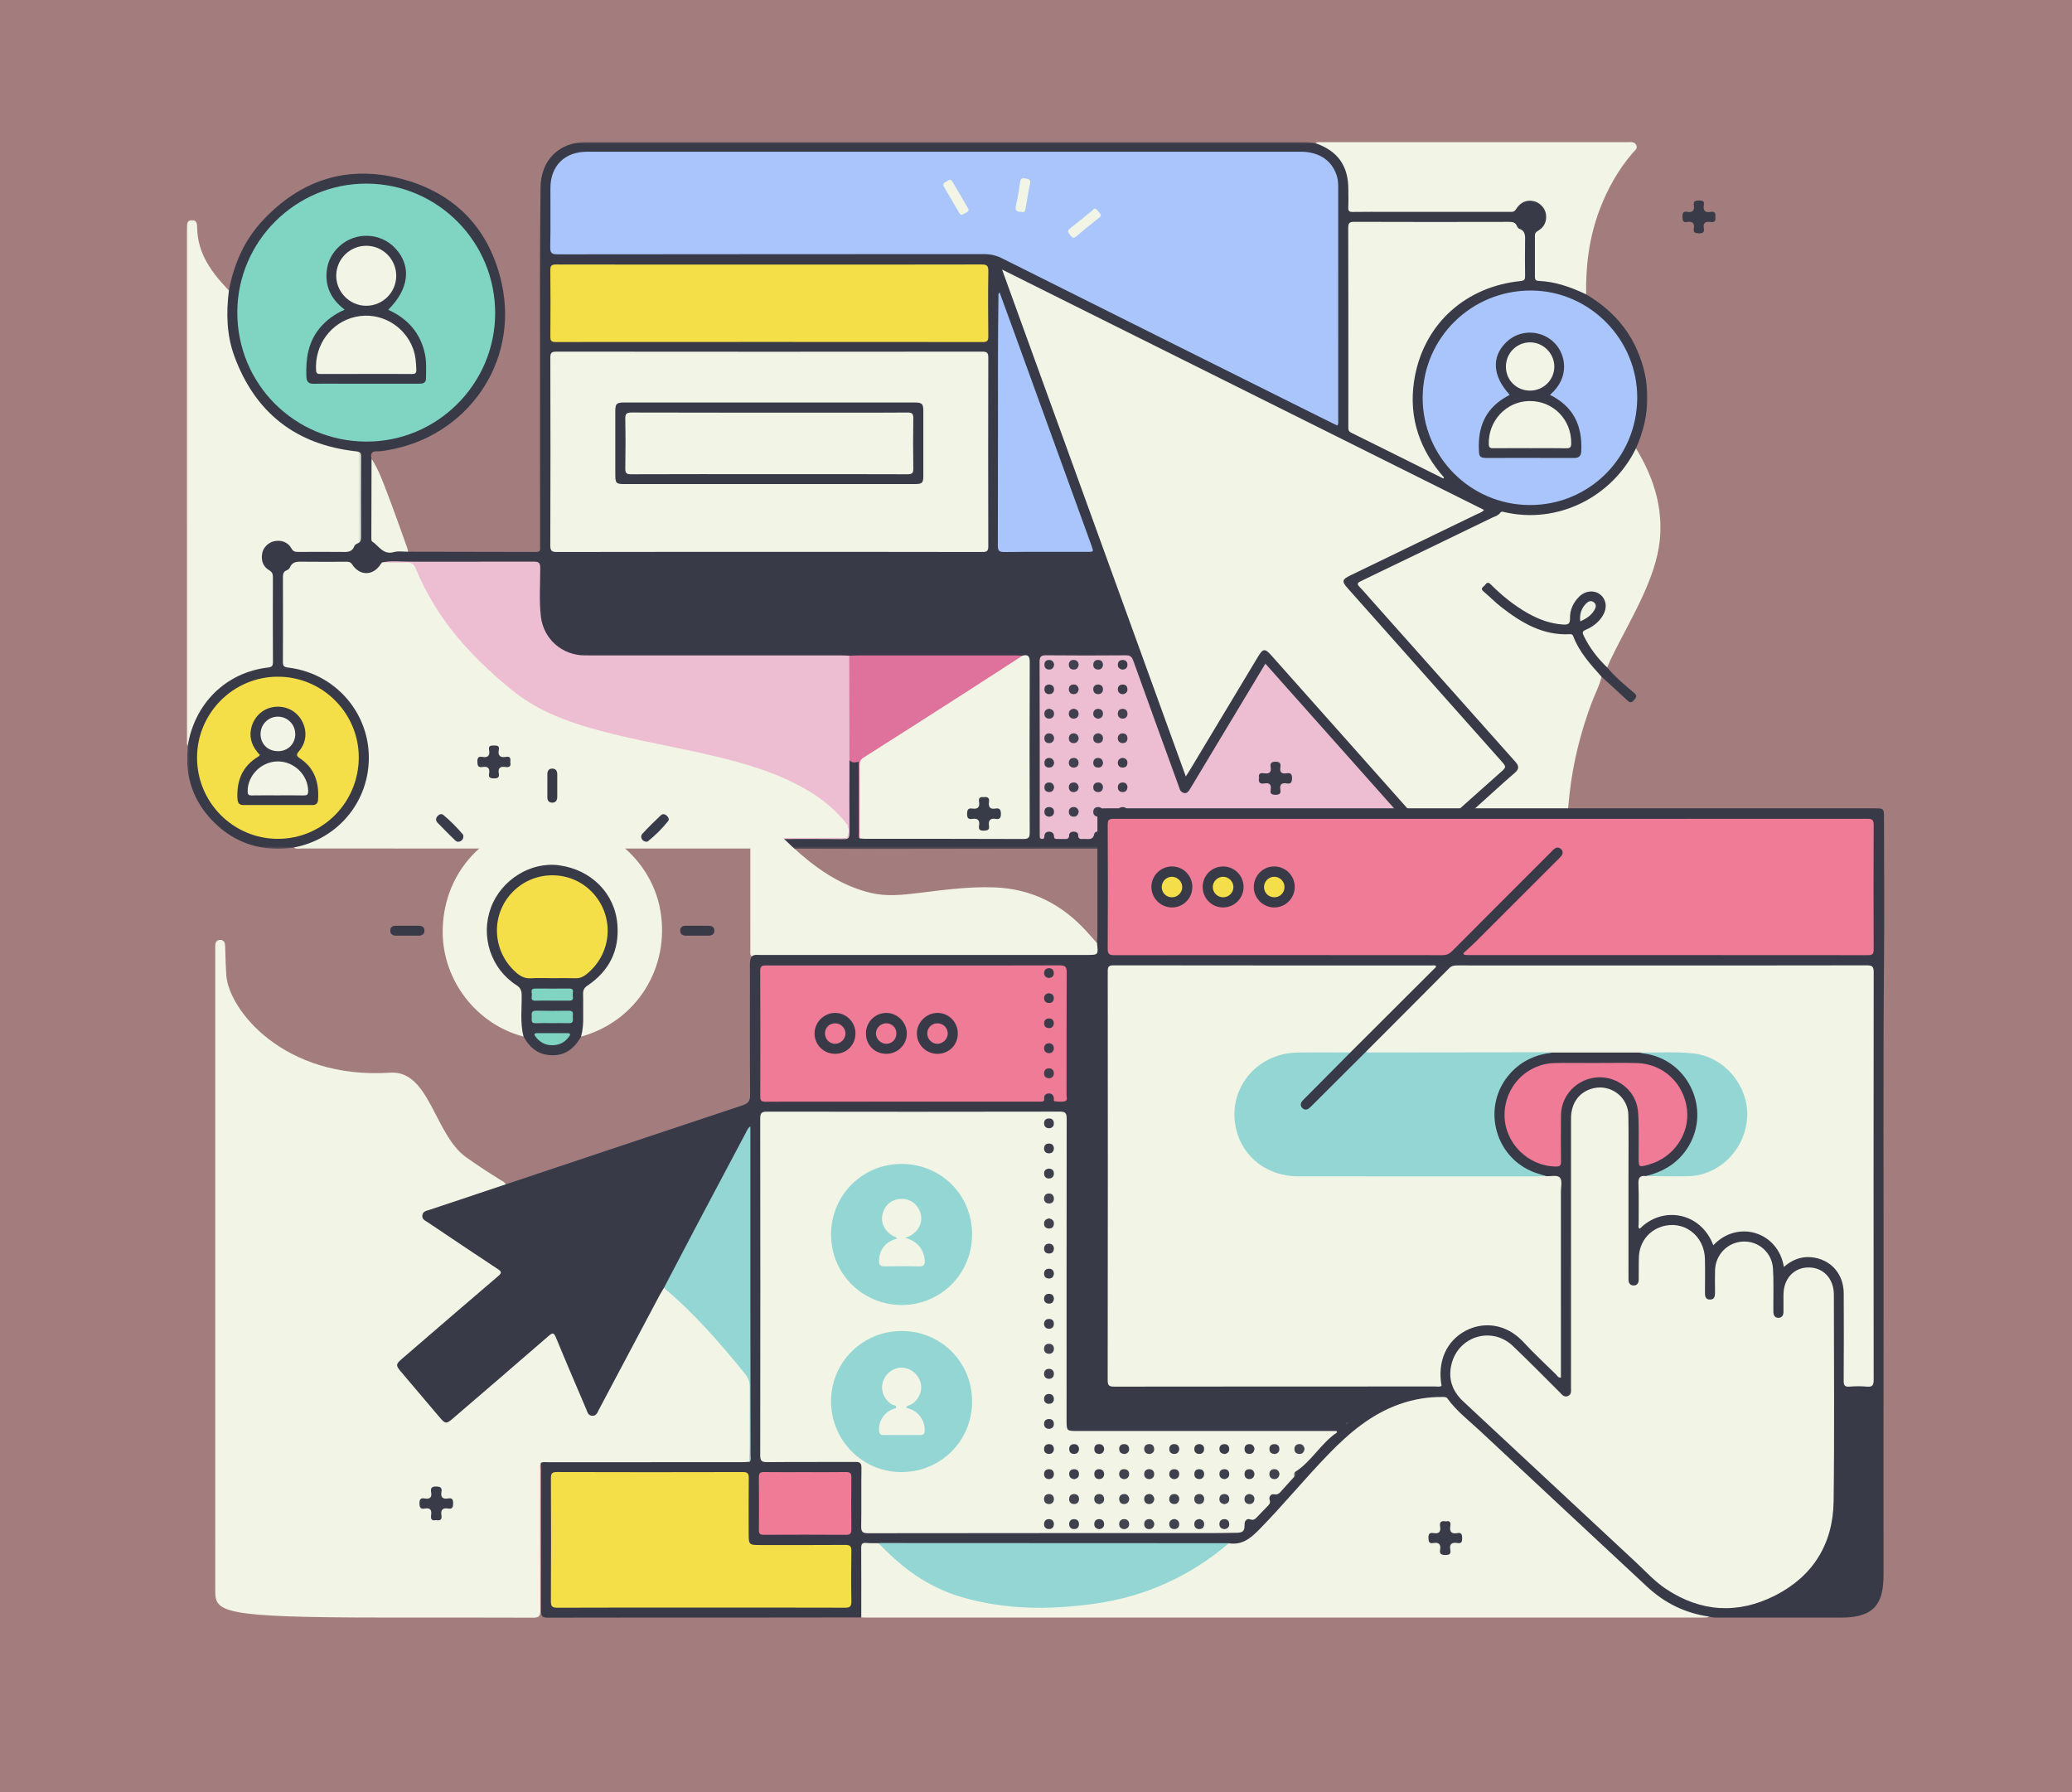 <svg xmlns="http://www.w3.org/2000/svg" xmlns:xlink="http://www.w3.org/1999/xlink" width="888" height="768" viewBox="0 0 888 768">
    <rect x="0" y="0" width="888" height="768" fill="#808080" stroke="none"/>
    <defs>
        <path id="prefix__a" d="M0.207 0.773L626.023 0.773 626.023 303.73 0.207 303.73z"/>
        <path id="prefix__c" d="M0 0.036L74.839 0.036 74.839 225.467 0 225.467z"/>
    </defs>
    <g fill="none" fill-rule="evenodd">
        <path fill="#F57676" d="M0 0H888V768H0z" opacity=".304"/>
        <g>
            <g transform="translate(80 60) translate(0 .081)">
                <mask id="prefix__b" fill="#fff">
                    <use xlink:href="#prefix__a"/>
                </mask>
                <path fill="#383A48" d="M45.912 303.109c-13.186 1.872-24.813-1.418-34.296-10.913-8.592-8.606-12.354-19.118-11.208-31.3.04-.413.016-.833.02-1.25-.294-4.746.935-9.16 3.178-13.267 6.306-11.546 15.903-18.649 28.891-21.05 3.239-.6 3.335-.657 3.338-3.82.012-10.842-.02-21.684.029-32.525.01-1.89-.507-3.29-1.923-4.647-3.517-3.37-3.413-8.427.018-11.616 3.07-2.855 8.128-2.477 11.219 1.014 1.132 1.279 2.345 1.692 3.956 1.681 5.799-.04 11.598-.004 17.397-.02 3.88-.01 7.12-3.19 7.13-7.04.03-10.168.019-20.337.006-30.507-.003-3.12-.245-3.455-3.364-3.762-3.782-.37-7.512-1.004-11.09-2.248-24.34-8.457-38.504-25.46-42.333-50.928-.66-4.391-.286-8.895-.082-13.345.053-1.163.244-2.363 1.308-3.152 2.103-11.213 6.506-21.393 14.3-29.805 16.164-17.447 36.133-24.065 59.16-18.177 23.424 5.99 38.357 21.554 43.502 45.18 7.355 33.78-14.892 65.522-49.103 71.25-1.407.235-2.847.53-4.252.451-2.57-.145-2.95 1.149-2.482 3.218.755 2.16 1.05 4.373 1.038 6.668-.042 8.231-.036 16.463-.008 24.695.015 4.298 3.235 7.358 7.548 7.512 2.365.085 4.902-.785 7.061.94 18.324.024 36.648.037 54.972.102 1.404.005 1.748-.564 1.64-1.79-.06-.667-.01-1.344-.01-2.016-.018-38.418-.057-76.834-.045-115.25.004-12.354.115-24.706.233-37.058.112-11.795 7.917-19.558 19.689-19.561C273.57.769 375.79.778 478.013.776c1.935 0 3.854.105 5.752.505 4.28-.259 7.35 2.064 9.94 5.003 3.445 3.912 5.203 8.575 5.217 13.839.006 2.184-.023 4.368.014 6.551.045 2.644.272 2.896 2.898 2.912 5.88.038 11.759.012 17.638.013 15.034 0 30.07-.023 45.105.027 2.116.007 3.79-.414 5.404-1.989 3.533-3.449 8.371-3.359 11.445-.086 3.176 3.383 2.819 8.178-.974 11.58-1.137 1.02-1.846 2.052-1.833 3.641.038 4.62.05 9.24-.004 13.859-.022 1.892.698 2.65 2.639 2.789 5.327.38 10.357 2.019 15.275 4.022 1.35.55 2.555 1.28 3.243 2.642 9.546 5.644 17.08 13.192 21.644 23.397 6.35 14.201 6.024 28.419-.289 42.564.14 1.698-.653 3.093-1.482 4.461-6.92 11.429-16.832 19.04-29.582 22.898-7.417 2.245-15 2.853-22.658 1.375-2.165-.418-3.996-.072-6.004.929-13.68 6.818-27.465 13.43-41.27 19.993-5.236 2.488-10.31 5.307-15.622 7.633-1.569.686-1.238 1.416-.33 2.422 5.52 6.103 10.952 12.286 16.422 18.434 7.534 8.47 15.038 16.967 22.598 25.414 8.737 9.76 17.437 19.553 26.122 29.36 2.753 3.108 2.71 4.575-.34 7.39-8.64 7.973-17.551 15.644-26.245 23.555-1.365 1.242-2.81 2.399-4.566 3.079.504 1.086 1.459.455 2.147.457 16.39.047 32.78.09 49.169-.025 2.351-.017 2.593.924 2.46 2.792-.078 1.113-.505 1.479-1.543 1.416-.752-.046-1.511-.006-2.268-.006-73.04 0-146.079-.01-219.118.005-25.634.006-51.267.091-76.901.103-11.934.005-23.867-.086-35.8-.124-4.115-.014-4.115-.002-4.089-4.07l.31-.371c1-.61 2.117-.417 3.192-.42 7.543-.02 15.085-.004 22.628-.012 4.23-.004 5.146-.84 4.877-5.008-.522-8.123-.125-16.25-.246-24.373-.018-1.244-.138-2.54.779-3.595 3.853-.938 5.028-.108 5.037 3.625.018 8.207.008 16.415.002 24.622 0 1.439-.002 2.864 1.108 3.983 1.011.593 2.128.445 3.208.446 21.01.01 42.02.012 63.031.002 3.865 0 3.993-.128 3.995-3.947.007-22.944.01-45.887-.005-68.83-.001-1.645.335-3.531-2.127-3.836-1.673-.598-3.337.047-5.004.044-22.02-.026-44.04-.016-66.06-.018-.926 0-1.849-.03-2.767-.147-1.004.045-2.007.144-3.017.144-36.792-.01-73.584.02-110.377-.022-9.661-.012-17.688-6.415-19.75-15.588-.688-3.052-.783-6.147-.743-9.263.047-3.779.018-7.56.008-11.34-.01-4.044-.096-4.142-4.052-4.144-14.364-.009-28.728-.007-43.093-.001-4.784.002-9.556-.462-14.344-.311-1.362.043-2.682.132-3.919.723-.916.346-1.385 1.193-2.033 1.839-3.55 3.54-8.496 3.584-11.776-.16-1.428-1.63-2.915-2.218-5.007-2.178-5.627.105-11.257.004-16.885.05-3.023.024-6.78 3.729-6.795 6.77-.056 11.342.031 22.683-.065 34.024-.021 2.38 1.337 2.743 3.084 3.051 12.709 2.234 22.272 9.007 28.675 20.157 11.926 20.768 1.532 48.648-21.042 56.627-2.316.818-4.701 1.104-7.142 1.03" mask="url(#prefix__b)"/>
            </g>
            <path fill="#F2F5E5" d="M45.912 303.19c16.96-3.223 29.215-16.335 31.696-32.415 3.395-22.015-12.002-42.075-34.244-44.721-1.785-.212-2.132-.768-2.123-2.418.068-12.102.057-24.204.01-36.305-.006-1.396.22-2.407 1.655-2.95.515-.196 1.111-.655 1.305-1.14 1.07-2.68 3.26-2.557 5.573-2.53 6.219.074 12.438.033 18.656.02 1.033-.003 1.793.095 2.494 1.167 3.295 5.041 9.05 4.907 12.242-.174.169-.267.408-.488.613-.731 4.094-.485 8.203-.12 12.303-.2 1.755-.034 2.377 1.35 2.965 2.679 1.94 4.382 4.05 8.681 6.441 12.834 8.03 13.938 19.065 25.218 31.034 35.8 12.297 10.872 26.95 16.518 42.452 20.538 13.829 3.585 27.91 6.036 41.842 9.162 14.366 3.225 28.56 6.984 41.74 13.844 6.927 3.607 13.037 8.205 18.525 13.76 2.556 2.587 2.845 5.53 2.683 8.791-.077 1.566-1.222 1.096-2.031 1.099-8.991.026-17.982.01-26.971.029-.82.002-1.679-.234-2.463.225l-.081.062c-.057.063-.147.116-.166.188-1.03 3.825-1.03 3.825-5.292 3.825-65.81 0-131.62.002-197.43-.015-1.146 0-2.365.338-3.428-.424M538.17 299.07c7.103-6.41 14.2-12.827 21.308-19.23 3.245-2.925 6.464-5.882 9.79-8.713 1.861-1.583 1.727-2.93.192-4.652-20.689-23.2-41.345-46.428-62.01-69.65-1.564-1.756-3.07-3.57-4.719-5.244-1.22-1.24-1.111-1.772.515-2.552 18.745-9 37.455-18.07 56.164-27.142 1.263-.613 2.716-.942 3.602-2.195.438-.619 1.07-.387 1.614-.26 23.367 5.477 46.598-6.856 56.502-27.305 6.823 11.168 11.015 23.114 10.433 36.384-.378 8.572-3.048 16.584-6.422 24.39-4.46 10.325-10.23 19.998-15.061 30.139-.466.978-.842 2-1.26 3.001-1.4.209-2.163-.8-2.918-1.653-2.672-3.025-5.161-6.195-7.083-9.767-1.778-3.306-1.47-4.422 1.783-6.247 2.702-1.515 5.034-3.362 6.114-6.407.94-2.652.135-5.296-2.012-6.678-1.94-1.246-4.804-.886-6.768.768-2.678 2.255-3.771 5.258-4.23 8.598-.493 3.589-1.38 4.162-5.007 3.788-6.626-.685-12.431-3.444-17.87-7.037-3.85-2.544-7.534-5.346-10.782-8.664-.353-.36-.723-.701-1.123-1.012-.583-.452-1.166-.688-1.775-.046-.632.667-.254 1.244.199 1.77 1.757 2.05 3.81 3.789 5.912 5.464 5.812 4.633 11.931 8.723 19.211 10.743 2.929.813 5.887 1.374 8.943 1.246 1.958-.081 3.36.628 4.185 2.53 2.269 5.23 5.771 9.624 9.556 13.82.69.765 1.744 1.442 1.232 2.772-.989 4.1-3.034 7.798-4.478 11.728-4.559 12.415-7.76 25.123-9.22 38.284-.594 5.34-1.112 10.67-.962 16.043.062 2.258-.826 3.055-3.137 3.044-16.805-.084-33.61-.053-50.417-.059" transform="translate(80 60)"/>
            <g transform="translate(80 60) translate(0 34.26)">
                <mask id="prefix__d" fill="#fff">
                    <use xlink:href="#prefix__c"/>
                </mask>
                <path fill="#F2F5E5" d="M18.106 30.236c-1.204 9.529-1.016 19.012 2.316 28.095 8.919 24.308 26.373 37.947 52.121 40.819 1.851.207 2.31.69 2.296 2.507-.09 11.257-.065 22.516-.023 33.774.006 1.44-.055 2.639-1.66 3.227-.516.187-1.13.649-1.307 1.13-1.022 2.782-3.27 2.501-5.547 2.477-6.132-.063-12.266-.042-18.4-.005-1.317.008-2.236-.115-3.016-1.526-1.485-2.687-4.337-3.693-7.368-3.064-2.519.524-4.742 2.717-5.167 5.27-.498 2.994.346 5.606 3.011 7.178 1.322.78 1.597 1.626 1.593 2.99-.038 12.097-.057 24.196.016 36.293.01 1.683-.39 2.187-2.144 2.395-18.016 2.145-31.41 15.32-34.398 33.671-.604-.824-.393-1.78-.393-2.685C.027 149.954.028 77.127.028 4.3c0-.252-.01-.505.002-.757C.105 1.927.052.063 2.296.036 4.448.01 4.469 1.95 4.493 3.365c.198 11.177 6.314 19.315 13.613 26.87" mask="url(#prefix__d)"/>
            </g>
            <path fill="#F2F5E5" d="M599.772 66.166c-6.473-3.12-13.165-5.483-20.43-5.796-1.23-.053-1.524-.666-1.518-1.777.033-5.884.033-11.769 0-17.653-.007-.976.39-1.48 1.214-1.956 2.766-1.592 3.951-4.066 3.507-7.206-.38-2.68-2.644-4.988-5.215-5.56-3.077-.687-5.716.38-7.654 3.507-.794 1.282-1.764 1.058-2.794 1.06-17.149.013-34.297.01-51.446.01-5.212 0-10.425-.057-15.635.034-1.537.027-2.06-.377-1.979-1.96.132-2.6.04-5.21.035-7.816-.017-10.035-4.562-16.385-14.093-19.69.807-.657 1.768-.43 2.67-.43 43.786-.01 87.57-.01 131.353-.006 1.327 0 2.822-.263 3.493 1.326.643 1.523-.677 2.25-1.474 3.173-6.209 7.2-10.798 15.35-14.175 24.209-4.486 11.77-6.092 24.003-5.86 36.53" transform="translate(80 60)"/>
            <path fill="#383A48" d="M606.385 230.03c-4.756-5.32-9.58-10.597-12.16-17.43-.255-.676-.69-.861-1.353-.825-11.61.639-20.82-4.876-29.491-11.638-2.642-2.061-4.99-4.496-7.561-6.651-1.174-.983-.751-1.637.154-2.318.843-.633 1.288-2.372 2.906-.75 4.823 4.825 10.084 9.116 16.062 12.468 4.664 2.615 9.582 4.403 14.973 4.754 1.942.126 3.009-.144 2.945-2.628-.092-3.542 1.323-6.731 3.88-9.271 2.684-2.666 6.556-3.009 9.13-.908 2.57 2.097 3.032 5.641 1.101 8.893-1.737 2.923-4.346 4.885-7.412 6.185-1.412.598-1.455 1.238-.86 2.471 2.516 5.198 5.955 9.694 10.12 13.66 3.39 4.068 7.422 7.473 11.465 10.843 1.34 1.117 1.148 1.814.152 2.975-.982 1.146-1.661 1.588-2.966.345-3.633-3.458-7.382-6.793-11.085-10.176" transform="translate(80 60)"/>
            <path fill="#F2F5E5" d="M94.87 176.427c-2.015.026-4.152-.377-6.02.16-4.656 1.343-6.458-2.672-9.382-4.559-.29-.187-.316-.918-.316-1.395.013-11.34.048-22.68.08-34.02 2.959 4.511 4.769 9.566 6.68 14.546 2.995 7.804 5.75 15.701 8.59 23.565.195.542.248 1.134.368 1.703" transform="translate(80 60)"/>
            <path fill="#393B49" d="M655.12 32.967c.304 1.613-.29 2.423-2.002 2.169-2.145-.319-3.356.3-2.895 2.75.311 1.653-.44 2.172-2.078 2.113-1.47-.052-2.53-.21-2.22-2.032.396-2.318-.584-3.225-2.86-2.829-1.832.32-1.998-.727-2.017-2.198-.018-1.524.268-2.477 2.044-2.16 2.327.417 3.208-.584 2.832-2.85-.307-1.851.793-2.001 2.245-2.01 1.394-.009 2.362.193 2.057 1.889-.428 2.377.435 3.425 2.917 2.98 1.734-.312 2.268.594 1.978 2.178" transform="translate(80 60)"/>
            <path fill="#F2F5E5" d="M428.203 272.732l-78.748-217.22 206.549 103.013c-.838 1.057-2.031 1.327-3.06 1.826-18.041 8.744-36.094 17.462-54.142 26.19-3.722 1.802-3.86 2.58-1.12 5.662 21.895 24.624 43.788 49.252 65.676 73.88 2.305 2.593 2.301 2.609-.38 4.998-9.41 8.392-18.857 16.741-28.203 25.203-1.384 1.254-1.96 1.024-3.087-.247-22.254-25.093-44.554-50.144-66.852-75.198-2.731-3.07-3.555-2.976-5.695.585-9.645 16.046-19.286 32.094-28.933 48.139-.553.917-1.145 1.812-2.005 3.169" transform="translate(80 60)"/>
            <path fill="#A9C5FB" d="M493.116 122.365c-2.52-1.244-5.066-2.49-7.601-3.754-45.373-22.618-90.755-45.218-136.086-67.92-2.505-1.254-4.897-1.798-7.648-1.796-60.946.046-121.894.016-182.84.101-2.6.003-3.166-.683-3.119-3.175.168-8.403.053-16.812.069-25.218.017-9.499 6.084-15.577 15.646-15.582 44.554-.017 89.109-.007 133.663-.007 57.415 0 114.833-.003 172.249.002 8.085.001 13.727 3.957 15.628 10.88.43 1.566.443 3.158.443 4.75.009 33.122.008 66.244-.004 99.366 0 .721.223 1.497-.4 2.353" transform="translate(80 60)"/>
            <path fill="#F2F5E5" d="M249.56 176.503c-30.256 0-60.514-.02-90.77.043-2.143.005-2.956-.325-2.948-2.779.104-26.81.09-53.622.017-80.433-.005-2.058.444-2.64 2.583-2.64 60.851.065 121.702.065 182.553 0 2.179-.003 2.567.653 2.56 2.673-.068 26.896-.066 53.79 0 80.686.004 1.953-.459 2.502-2.467 2.498-30.508-.068-61.019-.048-91.528-.048" transform="translate(80 60)"/>
            <path fill="#EDBDD2" d="M252.309 299.554c.779-.736 1.752-.454 2.645-.456 8.32-.022 16.638.014 24.957-.044 1.163-.008 2.934.719 3.378-.732.51-1.672.78-3.645-.505-5.3-4.383-5.635-9.751-10.155-15.833-13.83-12.96-7.83-27.287-11.991-41.871-15.43-15.907-3.751-32.068-6.368-47.864-10.608-10.401-2.793-20.58-6.197-29.87-11.83-5.479-3.32-10.363-7.443-15.097-11.682-9.267-8.297-17.763-17.328-24.53-27.854-3.686-5.735-6.897-11.727-9.478-18.032-.816-1.994-1.899-2.845-4.124-2.735-3.434.17-6.885-.001-10.328-.027 3.647-.714 7.331-.288 10.995-.296 17.972-.04 35.944.048 53.915-.017 2.15-.008 2.842.45 2.84 2.743-.004 6.962-.534 13.946.286 20.888 1.125 9.51 9.093 16.536 18.774 16.544 36.701.03 73.403.013 110.103.019 1.09 0 2.18.072 3.269.112.98.749 1.08 1.824 1.082 2.935.032 13.046.038 26.09-.004 39.136-.003 1.018-.084 2.02-.989 2.717-.013 10.39-.084 20.783.006 31.172.018 2.042-.444 2.696-2.593 2.67-9.72-.126-19.443-.06-29.164-.063M529.142 299.522h-3.408c-39.834 0-79.668.001-119.502-.005-1.467 0-3.263.589-3.271-2.013-.003-.762-.958-1.1-1.77-1.118-.822-.018-1.776.323-1.81 1.065-.127 2.658-1.998 2.06-3.531 2.057-1.512-.004-3.242.634-3.498-2.05-.134-1.41-3.055-1.552-3.343-.145-.582 2.847-2.508 2.195-4.275 2.2-1.243.005-2.72.455-2.667-1.764.02-.848-.926-1.354-1.867-1.362-1.045-.01-1.99.493-1.998 1.515-.014 1.792-1.082 1.672-2.272 1.627-.923-.035-1.85-.03-2.773-.002-.828.024-1.417-.035-1.444-1.156-.03-1.274-.875-1.99-2.154-1.974-1.18.013-1.887.717-1.954 1.886-.045.772-.125 1.301-1.094 1.23-1.03-.077-.876-.82-.914-1.464-.027-.418-.009-.84-.009-1.26 0-24.37.035-48.742-.056-73.113-.009-2.344.656-2.883 2.917-2.86 11.344.117 22.69.099 34.035.008 1.812-.014 2.575.549 3.185 2.25 6.456 18 13.008 35.967 19.532 53.943.314.863.479 1.84 1.303 2.385 1.829 1.21 2.752-.027 3.585-1.414 4.323-7.196 8.642-14.396 12.968-21.59 6.357-10.572 12.72-21.142 19.252-31.998l66.833 75.122" transform="translate(80 60)"/>
            <path fill="#7FD5C1" d="M76.982 129.242c-30.81-.108-55.387-24.795-55.277-55.525.109-30.33 25.043-55.111 55.369-55.034 30.588.08 55.277 25.044 55.137 55.751-.138 30.273-24.968 54.912-55.23 54.808" transform="translate(80 60)"/>
            <path fill="#F5DF49" d="M249.626 53.385c30.34 0 60.68.023 91.019-.049 2.232-.005 2.967.468 2.93 2.848-.154 9.326-.117 18.657-.019 27.985.019 1.881-.478 2.408-2.378 2.407-61.016-.049-122.031-.047-183.047-.006-1.75.001-2.28-.471-2.264-2.248.083-9.496.1-18.994-.01-28.49-.022-1.989.521-2.496 2.498-2.491 30.424.063 60.848.044 91.271.044" transform="translate(80 60)"/>
            <path fill="#A9C5FB" d="M621.668 110.643c-.162 25.54-20.703 45.909-46.171 45.786-25.4-.123-45.97-20.895-45.782-46.232.188-25.487 20.977-45.869 46.61-45.698 25.024.166 45.503 21.007 45.343 46.144" transform="translate(80 60)"/>
            <path fill="#F2F5E5" d="M538.542 145.05c-13.177-6.565-26.345-13.145-39.543-19.667-1.196-.59-1.149-1.456-1.146-2.472.012-4.876.005-9.752.005-14.626 0-23.537.03-47.074-.052-70.61-.007-2.115.542-2.616 2.627-2.608 22.108.08 44.215.066 66.323.016 1.589-.003 2.753.245 3.384 1.843.174.44.57.965.984 1.111 2.83.996 2.495 3.297 2.471 5.557-.047 4.874-.058 9.75.014 14.625.02 1.408-.223 2.05-1.849 2.21-23.215 2.303-40.822 17.796-45.282 40.35-3.079 15.568.736 29.638 10.787 41.969.517.635 1.06 1.249 1.59 1.874l-.313.428M358.24 220.956c2.338-.56 3.086.193 3.075 2.731-.103 24.344-.089 48.688-.016 73.032.007 2.113-.366 2.83-2.697 2.819-22.581-.104-45.164-.06-67.744-.07-.831-.001-1.662-.122-2.491-.186-.19-11.009.115-22.02-.169-33.027-.039-1.507 1.021-2.022 1.959-2.661 5.42-3.691 11.015-7.113 16.54-10.645 15.295-9.78 30.6-19.548 45.885-29.346 1.79-1.147 3.608-2.115 5.659-2.647" transform="translate(80 60)"/>
            <path fill="#F5DF49" d="M4.451 264.671c.011-19.094 15.515-34.644 34.58-34.679 19.083-.036 34.71 15.504 34.724 34.53.014 19.295-15.443 34.92-34.581 34.955-19.163.035-34.735-15.573-34.723-34.806" transform="translate(80 60)"/>
            <path fill="#A9C5FB" d="M348.402 65.309c2.212 6.06 4.39 12.001 6.548 17.95 10.952 30.196 21.9 60.393 32.85 90.59.96 2.647.96 2.653-1.89 2.653-11.848.003-23.695-.07-35.54.063-2.316.025-2.727-.69-2.722-2.826.073-27.392.034-54.783.058-82.175.006-8.147.113-16.293.194-24.44.006-.538-.226-1.152.502-1.815" transform="translate(80 60)"/>
            <path fill="#DF719D" d="M358.24 220.956c-8.24 5.33-16.463 10.685-24.723 15.982-14.415 9.244-28.836 18.477-43.302 27.639-1.424.9-1.831 1.897-1.825 3.475.04 10.411-.002 20.824-.02 31.233-.615-.83-.296-1.78-.299-2.664-.027-10.016-.017-20.033-.017-30.253-1.542.501-2.912.651-3.993-.593l-.09-44.788c1.675-.04 3.351-.112 5.027-.112 22.076-.007 44.152-.007 66.227-.002 1.005 0 2.01.054 3.016.083" transform="translate(80 60)"/>
            <path fill="#393B48" d="M138.7 266.71c.393 1.67-.444 2.229-2.04 1.98-2.213-.343-3.325.396-2.88 2.796.313 1.688-.495 2.088-2.091 2.09-1.597 0-2.402-.397-2.088-2.087.442-2.383-.645-3.17-2.865-2.793-1.912.325-2.11-.699-2.152-2.303-.042-1.706.552-2.335 2.146-2.037 2.585.482 3.263-.765 2.866-3.047-.307-1.768.757-1.834 2.084-1.825 1.304.01 2.442.025 2.098 1.808-.504 2.618.645 3.497 3.117 3.055 2.006-.359 1.946.946 1.806 2.363" transform="translate(80 60)"/>
            <path fill="#F0F3E3" d="M597.234 206.275c-.337-3.135.517-5.585 2.489-7.6.913-.931 2.115-1.552 3.357-.572 1.247.985.892 2.244.2 3.388-1.347 2.228-3.373 3.63-6.046 4.784" transform="translate(80 60)"/>
            <path fill="#F2F5E5" d="M391.782 31.888c.043.82-.385 1.128-.767 1.44-3.24 2.643-6.555 5.2-9.705 7.945-1.454 1.267-2.024.287-2.731-.65-.64-.848-1.452-1.608-.061-2.674 3.184-2.44 6.242-5.045 9.386-7.538.524-.417 1.007-1.46 1.848-.797.832.656 1.441 1.595 2.03 2.274M335.168 29.976c-.43 1.139-1.597 1.346-2.51 1.872-1.002.58-1.356-.281-1.717-.892-2.128-3.602-4.193-7.24-6.343-10.829-.668-1.114-.222-1.697.724-2.166.91-.45 1.952-1.604 2.813-.196 2.357 3.852 4.57 7.795 6.836 11.703.082.143.122.31.197.508" transform="translate(80 60)"/>
            <path fill="#F1F5E5" d="M357.649 30.783c-2.12.082-2.757-.809-2.181-3.1.791-3.146 1.237-6.386 1.694-9.604.252-1.773 1.128-1.845 2.612-1.57 1.455.272 2.002.69 1.656 2.304-.736 3.422-1.201 6.901-1.87 10.34-.167.862-.149 2.234-1.911 1.63" transform="translate(80 60)"/>
            <path fill="#383A48" d="M249.466 147.444H188.18c-4.323 0-4.481-.165-4.482-4.59 0-8.91-.007-17.821.003-26.733.005-3.078.567-3.633 3.698-3.633 41.53-.006 83.06-.006 124.588-.001 3.155 0 3.72.546 3.724 3.61.012 9.249.012 18.496.001 27.742-.004 3.147-.464 3.6-3.702 3.601-20.847.008-41.697.004-62.545.004" transform="translate(80 60)"/>
            <path fill="#393B49" d="M459.622 273.37c-.52-2.194.943-2.163 2.346-1.975 2.084.279 2.943-.49 2.595-2.595-.268-1.626.222-2.367 2.11-2.377 1.971-.01 2.306.895 2.053 2.439-.364 2.22.692 2.83 2.673 2.515 1.672-.267 2.357.282 2.331 2.14-.025 1.753-.519 2.51-2.274 2.206-2.231-.385-3.103.528-2.723 2.74.284 1.647-.443 2.134-2.08 2.129-1.61-.004-2.382-.432-2.094-2.108.37-2.158-.398-3.166-2.682-2.762-1.877.331-2.702-.429-2.255-2.352" transform="translate(80 60)"/>
            <path fill="#41404F" d="M380.075 243.713c1.205.114 2.089.738 2.173 1.978.091 1.376-.776 2.258-2.11 2.276-1.218.017-2.053-.829-2.082-2.065-.03-1.243.779-1.955 2.019-2.19" transform="translate(80 60)"/>
            <path fill="#3E3E4C" d="M392.745 277.306c-.15 1.256-.703 2.107-2.022 2.128-1.41.021-2.216-.798-2.179-2.148.035-1.22.832-1.97 2.117-1.965 1.314.005 1.888.833 2.084 1.985" transform="translate(80 60)"/>
            <path fill="#3E3E4D" d="M382.31 277.24c-.164 1.254-.699 2.103-2.009 2.19-1.305.088-2.112-.638-2.21-1.85-.11-1.336.612-2.223 2.047-2.26 1.318-.035 1.895.811 2.171 1.92" transform="translate(80 60)"/>
            <path fill="#42414F" d="M403.204 246.057c-.116 1.18-.869 1.932-2.1 1.9-1.212-.033-2.045-.792-2.048-2.074-.002-1.42.925-2.193 2.242-2.122 1.202.064 1.93.888 1.906 2.296" transform="translate(80 60)"/>
            <path fill="#3E3E4C" d="M392.729 224.904c-.193 1.273-.837 2.068-2.13 2.024-1.406-.048-2.161-.94-2.047-2.275.105-1.212.946-1.907 2.233-1.837 1.327.073 1.84.926 1.944 2.088" transform="translate(80 60)"/>
            <path fill="#3D3E4C" d="M392.727 287.952c-.18 1.24-.82 2.045-2.106 2.021-1.402-.026-2.173-.914-2.071-2.249.092-1.205.909-1.927 2.204-1.864 1.321.064 1.86.894 1.973 2.092" transform="translate(80 60)"/>
            <path fill="#3E3E4D" d="M382.328 287.827c-.262 1.288-.837 2.156-2.14 2.154-1.425-.003-2.186-.905-2.114-2.226.066-1.202.866-1.947 2.177-1.9 1.334.047 1.824.934 2.077 1.972" transform="translate(80 60)"/>
            <path fill="#41414F" d="M382.312 224.906c-.262 1.225-.878 2.065-2.177 2.033-1.426-.035-2.163-.95-2.058-2.28.097-1.211.913-1.94 2.223-1.849 1.309.092 1.853.935 2.012 2.096" transform="translate(80 60)"/>
            <path fill="#3F3F4D" d="M390.544 248.009c-1.195-.257-2.063-.929-2.015-2.175.051-1.344.938-2.176 2.304-2.056 1.227.108 1.954.967 1.864 2.227-.09 1.26-.938 1.87-2.153 2.004" transform="translate(80 60)"/>
            <path fill="#41404F" d="M369.664 243.71c1.19.215 2.07.826 2.072 2.1.003 1.386-.9 2.212-2.224 2.154-1.204-.054-1.967-.903-1.927-2.18.042-1.286.864-1.898 2.079-2.075" transform="translate(80 60)"/>
            <path fill="#3D3D4C" d="M403.215 277.222c-.107 1.442-.746 2.223-2.073 2.203-1.293-.018-2.066-.77-2.066-2.049 0-1.278.766-2.021 2.065-2.046 1.353-.026 1.922.81 2.074 1.892" transform="translate(80 60)"/>
            <path fill="#3D3E4C" d="M371.775 277.475c-.254 1.191-.872 1.998-2.168 1.955-1.43-.048-2.102-.927-1.99-2.281.104-1.262.923-1.913 2.2-1.815 1.289.098 1.832.945 1.958 2.141" transform="translate(80 60)"/>
            <path fill="#40404E" d="M380.283 268.965c-1.414-.035-2.172-.79-2.213-2-.04-1.206.674-2.085 1.95-2.153 1.407-.073 2.218.797 2.23 2.123.012 1.239-.827 1.922-1.967 2.03M399.029 256.29c.161-1.213.873-2.02 2.103-2.004 1.357.018 2.133.866 2.05 2.271-.078 1.304-.924 1.976-2.152 1.898-1.217-.079-1.927-.861-2.001-2.165" transform="translate(80 60)"/>
            <path fill="#3E3E4C" d="M392.734 266.962c-.159 1.245-.833 1.998-2.113 1.981-1.262-.017-2.076-.769-2.078-2.003-.004-1.339.82-2.19 2.211-2.123 1.267.061 1.86.93 1.98 2.145M390.515 233.329c1.376.02 2.145.732 2.188 1.964.041 1.214-.654 2.096-1.922 2.17-1.39.083-2.222-.768-2.242-2.1-.017-1.236.797-1.934 1.976-2.034" transform="translate(80 60)"/>
            <path fill="#40404E" d="M371.772 256.435c-.178 1.267-.92 2.027-2.143 2.026-1.237 0-2.045-.77-2.04-2.04.007-1.373.825-2.219 2.202-2.133 1.218.077 1.885.92 1.981 2.147" transform="translate(80 60)"/>
            <path fill="#403F4E" d="M382.303 235.313c-.143 1.198-.735 2.076-1.995 2.15-1.4.085-2.221-.781-2.235-2.112-.014-1.23.785-2.017 2.058-2.03 1.27-.012 1.938.776 2.172 1.992" transform="translate(80 60)"/>
            <path fill="#3C3D4B" d="M369.568 290.004c-1.234-.147-1.967-.842-1.965-2.099.002-1.253.686-2.033 1.985-2.037 1.396-.002 2.195.805 2.128 2.166-.061 1.222-.872 1.9-2.148 1.97M371.774 224.88c-.193 1.196-.797 2.028-2.075 2.042-1.415.017-2.145-.842-2.092-2.197.048-1.253.82-1.956 2.114-1.904 1.287.05 1.884.846 2.053 2.059" transform="translate(80 60)"/>
            <path fill="#40404E" d="M390.646 254.23c1.255.174 2.033.888 2.062 2.122.029 1.26-.762 2.085-1.997 2.11-1.35.025-2.221-.81-2.178-2.186.04-1.246.91-1.885 2.113-2.045" transform="translate(80 60)"/>
            <path fill="#3C3D4B" d="M401.257 226.983c-1.431-.192-2.211-.89-2.18-2.17.032-1.282.83-2.005 2.12-1.99 1.323.016 2 .8 1.986 2.094-.016 1.331-.879 1.883-1.926 2.066" transform="translate(80 60)"/>
            <path fill="#434250" d="M382.308 256.404c-.198 1.254-.908 2.058-2.144 2.066-1.243.01-2.088-.791-2.098-2.028-.01-1.344.83-2.222 2.212-2.164 1.252.052 1.872.937 2.03 2.126" transform="translate(80 60)"/>
            <path fill="#3C3D4B" d="M371.774 266.882c-.171 1.263-.838 2.04-2.133 2.05-1.314.011-2.051-.744-2.035-2.044.016-1.28.764-2.077 2.05-2.07 1.279.005 1.94.832 2.118 2.064M401.135 264.772c1.245.164 2.032.804 2.045 2.111.012 1.317-.73 2.056-2.027 2.048-1.28-.008-2.073-.754-2.078-2.039-.005-1.281.808-1.949 2.06-2.12M401.18 237.511c-1.231-.152-2.071-.782-2.107-2.068-.037-1.296.738-2.044 2.018-2.087 1.3-.046 2.066.666 2.09 1.981.02 1.3-.75 1.972-2 2.174M369.774 233.328c1.234.168 2.012.882 1.948 2.16-.063 1.261-.894 2.032-2.16 1.977-1.27-.055-1.999-.89-1.96-2.168.042-1.306.839-1.945 2.172-1.969" transform="translate(80 60)"/>
            <path fill="#3B3C4A" d="M403.209 287.903c-.105 1.24-.73 2.059-2.043 2.064-1.284.004-2.068-.756-2.087-2.03-.02-1.28.736-2.033 2.038-2.064 1.323-.031 1.987.714 2.092 2.03" transform="translate(80 60)"/>
            <path fill="#383A48" d="M86.366 72.756c8.426 3.813 13.808 9.948 15.738 18.892.75 3.479.486 7.025.456 10.547-.018 2.14-1.555 2.25-3.182 2.247-10.33-.014-20.66-.006-30.99-.006-4.618 0-9.24-.079-13.856.03-2.431.058-3.16-.963-3.24-3.303-.249-7.405.721-14.396 5.59-20.394 2.863-3.526 6.41-6.095 10.833-8.07-5.542-4.208-8.373-9.52-7.714-16.388.42-4.383 2.354-8.01 5.614-10.923 6.928-6.19 17.56-5.71 23.831 1.046 7.01 7.55 5.93 17.415-3.08 26.322M584.273 109.22c10.165 5 13.923 13.33 13.413 24.05-.1 2.095-.915 3.011-3.069 3.003-12.607-.046-25.216-.025-37.824-.018-1.474 0-2.763-.287-2.897-2.058-.688-9.079 1.417-17.042 9.247-22.635 1.223-.874 2.566-1.579 3.857-2.365-7.401-8.085-7.896-16.385-1.364-22.636 5.798-5.55 15.021-5.306 20.648.461 4.647 4.766 6.818 14.607-2.01 22.197M31.337 263.492c-2.96-3.12-4.651-6.708-3.728-11.163 1.011-4.877 4.694-8.524 9.42-9.309 4.916-.816 9.593 1.286 12.097 5.435 2.61 4.323 2.371 9.504-.922 13.394-1.286 1.519-1.298 2.054.441 3.211 6.345 4.224 8.171 10.553 7.656 17.796-.095 1.344-.863 2.142-2.309 2.142-9.919-.004-19.838-.001-29.757-.001-1.88 0-2.386-1.167-2.47-2.799-.384-7.641 2.071-13.86 8.873-17.942.21-.126.386-.31.565-.48.056-.053.073-.15.134-.284" transform="translate(80 60)"/>
            <path fill="#F2F5E5" d="M249.705 143.193c-19.748 0-39.499-.032-59.247.047-2.001.008-2.505-.541-2.471-2.495.116-7.057.135-14.12-.008-21.176-.044-2.173.454-2.796 2.73-2.79 29.247.088 58.492.058 87.739.058 10.168 0 20.337.06 30.505-.05 2.04-.023 2.493.6 2.463 2.529-.11 7.141-.114 14.286.003 21.428.031 1.947-.458 2.505-2.465 2.497-19.749-.08-39.5-.048-59.249-.048M76.992 100.252c-6.547 0-13.095-.013-19.642.013-1.11.004-1.795-.024-1.888-1.529-.679-11.005 6.458-20.704 17.04-22.985 10.376-2.237 20.866 3.64 24.552 13.735 1.053 2.883 1.266 5.864 1.367 8.9.055 1.674-.596 1.91-2.04 1.895-6.462-.066-12.926-.03-19.39-.03M77.11 45.33c7.05.061 12.736 5.849 12.703 12.928-.035 7.052-5.808 12.787-12.864 12.778-7.122-.008-12.959-5.95-12.845-13.076.112-7.052 5.92-12.693 13.005-12.63M575.654 132.057c-5.2 0-10.402-.026-15.603.019-1.26.011-1.947-.117-1.999-1.71-.317-9.947 7.474-18.353 17.27-18.503 10.262-.157 18.162 7.83 18.056 18.132-.016 1.642-.47 2.133-2.121 2.1-5.199-.103-10.402-.038-15.603-.038M575.77 107.398c-5.86.012-10.398-4.495-10.383-10.316.014-5.773 4.674-10.407 10.425-10.368 5.592.037 10.26 4.685 10.322 10.278.064 5.713-4.599 10.394-10.365 10.406M38.952 280.842c-3.698 0-7.395-.047-11.09.025-1.313.027-1.709-.383-1.725-1.71-.085-6.838 5.844-12.81 12.874-12.858 7.039-.05 12.979 5.78 13.068 12.664.022 1.651-.58 1.943-2.037 1.908-3.695-.086-7.394-.029-11.09-.029M46.538 254.53c.032 4.17-3.085 7.337-7.266 7.383-4.397.048-7.59-3.016-7.603-7.3-.014-4.09 3.206-7.413 7.265-7.501 4.158-.09 7.573 3.24 7.604 7.417" transform="translate(80 60)"/>
            <path fill="#383A48" d="M390.146 344.137c.057-1.024.163-2.049.164-3.073.01-16.832.002-33.664.01-50.496.003-4.158.022-4.165 4.04-4.165h328.994c4.05 0 4.072.006 4.076 4.137.021 20.267.191 40.535.01 60.8-.453 50.663-.104 101.326-.193 151.988-.074 41.985-.017 69.605-.021 111.591 0 11.177-3.04 18.282-17.887 18.282-22.414.003-30.91-.002-53.325.012-1.208 0-2.39-.073-3.542-.445-7.284.524-13.538-2.331-19.591-5.909-3.879-2.291-7.17-5.338-10.356-8.419-6.41-6.2-13.04-12.162-19.524-18.282-7.664-7.234-15.385-14.412-23.1-21.595-7.524-7.007-15.102-13.956-22.568-21.029-5.783-5.479-11.953-10.551-17.27-16.517-.857-.96-1.932-1-3.051-1.034-7.625-.237-14.778 1.713-21.644 4.822-6.787 3.071-12.566 7.613-18.177 12.453-9.003 7.769-16.308 17.105-24.293 25.814-5.219 5.691-10.546 11.275-16.072 16.674-3.255 3.18-7.195 2.646-11.13 2.475-40.962.396-81.917.095-122.872.157-8.325.013-16.654.288-24.977-.199-.432-.026-.844.132-1.254.26-6.296-.096-6.295-.096-6.3 6.347-.006 6.861.029 13.722-.023 20.583-.01 1.355.135 2.791-1.163 3.763-15.098.017-30.196.045-45.295.048-29.682.009-59.365-.022-89.048.053-2.222.006-2.889-.494-2.878-2.812.097-20.16.058-40.32.051-60.48 0-1.027-.076-2.053-.117-3.08.469-1.197 1.538-1.23 2.569-1.302 1.455-.104 2.914-.07 4.372-.07 25.386-.003 50.773.004 76.159-.013 1.525-.001 3.103.252 4.524-.564 1.374-1.53 1.468-3.43 1.473-5.318.023-8.842.186-17.687-.022-26.524-.81-34.41-.124-68.826-.37-103.237-.007-.93.138-1.872-.184-3.07-11.71 21.773-22.96 43.539-34.661 65.059-6.042 11.54-12.198 23.024-18.273 34.55-3.2 6.068-6.481 12.092-9.628 18.189-.824 1.595-1.906 2.92-3.902 2.887-2.036-.033-2.962-1.472-3.68-3.119-4.175-9.588-8.149-19.263-12.314-28.856-1.093-2.513-1.472-2.548-3.596-.698-10.85 9.452-21.753 18.843-32.712 28.17-2.48 2.109-4.83 4.372-7.447 6.313-2.319 1.718-3.997 1.597-6.108-.587-2.322-2.402-4.352-5.07-6.504-7.623-3.477-4.126-7.011-8.203-10.47-12.346-2.409-2.887-2.236-5.117.608-7.494 8.48-7.085 16.759-14.406 25.157-21.586 4.688-4.007 9.318-8.082 14.019-12.075 2.47-2.098 2.384-2.218-.256-4.006-8.872-6.01-17.717-12.061-26.656-17.973-1.766-1.168-3.932-2.229-3.615-4.847.316-2.61 2.62-3.158 4.65-3.842 9.182-3.095 18.385-6.128 27.57-9.212 1.4-.47 2.792-.903 4.222-.118 33.811-11.307 67.614-22.64 101.451-33.867 2.411-.8 3.292-1.81 3.273-4.45-.135-18.192-.074-36.385-.065-54.577 0-1.621-.146-3.275.724-4.768.306-1.34 1.304-1.683 2.505-1.766 1.628-.111 3.26-.09 4.889-.09 44.103-.002 88.206 0 132.31 0 1.03 0 2.06-.036 3.088-.002 2.07.067 3.772-.348 4.228-2.764.096-.513.538-.862.998-1.128" transform="translate(80 60)"/>
            <path fill="#F2F5E5" d="M241.367 566.414c-1.02.065-2.042.184-3.063.185-27.81.01-55.621.005-83.432.019-1.016 0-2.061-.215-3.05.24-.557.966-.29 2.02-.291 3.028-.017 20.096-.047 40.193.034 60.29.01 2.31-.568 3.068-2.987 3.06-24.22-.087-40.427-.05-64.645-.056-69.88 0-71.685-2.413-71.685-11.588-.003-94.297-.003-180.807-.003-275.105 0-.343.012-.686.006-1.03-.025-1.459.449-2.67 2.086-2.67 1.606-.003 2.107 1.155 2.154 2.633.137 4.203.216 8.41.512 12.603 1.02 14.505 24.392 44.681 70.3 41.667 16.723-1.098 18.904 26.42 32.3 36.105 4.806 3.473 9.78 6.688 14.819 9.808.857.53 1.881.902 2.321 1.947-10.884 3.632-21.771 7.26-32.653 10.903-1.267.423-2.811.575-3.074 2.304-.267 1.76 1.198 2.302 2.31 3.047 9.976 6.686 19.94 13.395 29.962 20.012 1.609 1.063 1.95 1.566.256 3.009-13.851 11.808-27.616 23.719-41.408 35.598-2.494 2.147-2.551 2.737-.43 5.242 5.548 6.552 11.102 13.1 16.653 19.649 2.494 2.942 2.903 2.998 5.762.54 13.672-11.753 27.36-23.491 40.97-35.316 1.66-1.443 2.253-1.596 3.179.656 4.201 10.221 8.57 20.374 12.912 30.538.549 1.283.798 2.967 2.729 2.995 1.762.025 2.15-1.5 2.772-2.67 8.648-16.274 17.274-32.56 25.917-48.839.597-1.125 1.286-2.203 1.932-3.302 1.166-.536 1.952.151 2.738.847 8.163 7.227 15.83 14.936 22.9 23.245 2.997 3.524 5.94 7.095 8.926 10.63 1.305 1.544 2.343 3.199 2.337 5.284-.03 11.497.108 22.995-.066 34.492M446.675 601.347c5.575.897 9.234-2.077 12.894-5.792 10.372-10.533 19.704-22.012 30.003-32.601 8.74-8.985 18.203-16.982 30.277-21.235 5.968-2.103 12.111-3.125 18.437-3.061.77.008 1.523-.071 2.074.694 3.852 5.354 9.102 9.325 13.85 13.773 23.819 22.307 47.74 44.503 71.6 66.765 7.568 7.06 16.399 11.432 26.66 12.878-.862.516-1.822.413-2.76.413-119.687.002-239.373 0-359.06-.002-.513 0-1.028-.03-1.542-.047.005-9.865.05-19.731-.023-29.595-.012-1.718.317-2.522 2.218-2.324 1.698.177 3.425.08 5.14.103 4.297 1.544 6.96 5.228 10.297 7.997 10.57 8.77 22.65 14.124 36.102 16.485 8.546 1.5 17.199 2.238 25.85 2.026 19.403-.476 38.203-3.868 55.657-12.877 6.114-3.156 11.908-6.835 17.3-11.115 1.517-1.204 3.165-2.032 5.026-2.485M390.146 344.137c.59 5.096.59 5.096-4.314 5.096-46.668 0-93.335-.002-140.002.01-1.259 0-2.595-.307-3.7.642-.799-.865-.552-1.944-.553-2.948-.014-18.803-.01-37.607-.01-56.411 0-.257-.001-.515.003-.773.02-1.216-.028-2.477 1.423-2.998 1.443-.518 2.22.411 2.985 1.397 4.062 5.235 8.545 10.096 13.418 14.574 9.767 8.972 20.342 16.613 33.521 19.86 6.819 1.682 13.626.957 20.458.127 10.898-1.324 21.774-2.843 32.813-2.432 15.822.588 28.756 7.12 39.325 18.69 1.56 1.708 3.09 3.444 4.633 5.166M144.389 384.207c-19.955-5.137-34.477-23.75-34.664-44.434-.22-24.235 16.403-43.867 40.311-47.609 24.398-3.818 48.657 13.536 52.942 37.87 4.322 24.55-10.149 47.65-33.95 54.2-.736-.514-.875-1.263-.704-2.057 1.092-5.1.516-10.266.562-15.4.023-2.54.775-4.317 2.927-5.834 7.06-4.98 10.945-11.805 11.659-20.509 1.09-13.257-9.038-25.886-22.251-28.245-13.363-2.385-28.75 6.897-30.93 22.017-1.565 10.848 1.94 19.82 10.865 26.353 2.237 1.64 3.354 3.375 3.303 6.169-.091 5.053-.273 10.124.57 15.149.145.87.185 1.721-.64 2.33" transform="translate(80 60)"/>
            <path fill="#383A48" d="M144.389 384.207c-1.58-5.914-.705-11.952-.821-17.933-.037-1.925-.556-3.022-2.243-4.099-10.977-7.01-15.494-20.973-10.922-33.237 4.461-11.965 17.101-19.789 29.263-18.113 13.797 1.9 23.894 12.065 24.936 25.387.872 11.14-3.528 19.89-12.758 26.113-1.512 1.02-2.005 2.03-1.948 3.728.107 3.172-.021 6.352.046 9.527.061 2.93-.136 5.819-.915 8.653-3.238 5.78-7.922 8.884-14.753 7.771-4.693-.764-7.695-3.796-9.885-7.797" transform="translate(80 60)"/>
            <path fill="#383B48" d="M341.589 281.626c1.594-.282 2.54.227 2.263 2.017-.342 2.23.492 3.237 2.804 2.855 1.831-.304 2.3.558 2.304 2.313.006 1.718-.566 2.402-2.214 2.121-2.462-.42-3.23.728-2.89 2.993.285 1.889-.86 1.998-2.33 2.051-1.67.06-2.188-.665-1.936-2.146.412-2.42-.655-3.255-2.952-2.893-1.724.272-2.192-.538-2.172-2.19.02-1.58.345-2.51 2.126-2.253 2.228.323 3.434-.37 3.002-2.87-.263-1.518.348-2.315 1.995-1.998" transform="translate(80 60)"/>
            <path fill="#383B49" d="M118.592 298.36c.004 1.048-.404 1.648-1.13 2.064-.862.495-1.702.38-2.368-.27-2.57-2.512-5.13-5.035-7.617-7.628-.794-.828-.762-1.907.035-2.798.694-.775 1.692-1.163 2.523-.469 3.02 2.52 5.771 5.33 8.338 8.312.198.23.182.644.219.788M197.02 300.711c-1.762-.03-2.909-2.07-1.761-3.343 2.519-2.793 5.251-5.395 7.972-7.996.78-.746 1.79-.523 2.56.204.657.622 1.158 1.528.545 2.296-2.562 3.213-5.472 6.1-8.684 8.673-.18.144-.484.13-.631.166" transform="translate(80 60)"/>
            <path fill="#383A48" d="M219.037 336.715c1.63 0 3.26-.023 4.889.008 1.29.024 2.195.683 2.235 1.992.043 1.428-.86 2.219-2.27 2.237-3.344.04-6.689.026-10.034.013-1.423-.006-2.347-.758-2.356-2.166-.011-1.457.996-2.085 2.392-2.093 1.714-.011 3.43-.003 5.144-.003v.012zM158.821 276.682l-.001 4.88c-.001 1.404-.63 2.368-2.083 2.407-1.457.037-2.156-.873-2.159-2.3-.008-3.34-.019-6.679.01-10.018.011-1.404.715-2.323 2.186-2.28 1.495.042 2.038 1.058 2.046 2.43.009 1.627.002 3.254.001 4.881M94.466 340.974c-1.545 0-3.088-.009-4.633.002-1.508.012-2.585-.627-2.584-2.2 0-1.452 1.039-2.068 2.426-2.072 3.259-.008 6.518-.006 9.779 0 1.38.001 2.441.59 2.46 2.04.017 1.565-1.043 2.238-2.558 2.232-1.63-.007-3.26-.002-4.89-.002" transform="translate(80 60)"/>
            <path fill="#F2F5E5" d="M582.45 443.995c2.106.273 4.936-.716 6.14.756 1.027 1.258.367 3.934.368 5.983.012 25.589.008 51.177.008 76.766v2.842c-1.169.197-1.533-.763-2.077-1.297-4.662-4.566-9.455-9.015-13.876-13.806-7.868-8.526-17.765-8.687-24.753-5.03-8.41 4.403-12.32 13.285-10.445 23.674-.823.568-1.774.278-2.656.278-45.853.017-91.706.001-137.558.062-2.147.002-2.885-.347-2.881-2.747.081-58.39.072-116.779.026-175.168-.002-1.906.317-2.633 2.471-2.63 45.424.07 90.848.052 136.27.065.65 0 1.356-.228 1.956.233-.026.175.008.385-.08.473-12.208 12.194-24.424 24.38-36.64 36.565-1.426.93-3.016 1.127-4.679 1.126-5.664-.009-11.33-.1-16.992.024-6.792.15-12.992 2.002-18.218 6.616-11.944 10.545-11.287 29.319 1.532 39.061 4.618 3.509 9.84 5.04 15.615 5.036 30.808-.025 61.617.018 92.426-.046 4.732-.01 9.396.367 14.043 1.164" transform="translate(80 60)"/>
            <path fill="#F2F5E5" d="M474.651 572.877c-1.673 1.842-3.346 3.683-5.016 5.525-.988 1.09-1.685 2.351-3.697 1.959-1.246-.243-2.274 1.11-1.803 2.466.455 1.305-.19 1.897-.903 2.632-1.435 1.479-2.86 2.968-4.295 4.447-.868.895-1.508 1.808-3.203 1.2-1.38-.495-2.38.64-2.351 2.242.048 2.736-.645 3.467-3.437 3.508-3.69.055-7.382.126-11.073.127-48.954.008-97.906-.013-146.86.063-2.4.003-2.97-.656-2.93-2.975.14-8.329-.018-16.662.106-24.99.03-2.05-.618-2.594-2.56-2.585-12.624.061-25.25-.035-37.873.087-2.377.023-2.95-.628-2.947-2.971.07-48.094.072-96.19-.004-144.283-.003-2.391.651-2.948 2.974-2.945 41.825.07 83.65.075 125.475-.01 2.49-.004 2.899.812 2.896 3.05-.061 43.113-.045 86.225-.044 129.339 0 4.373.108 4.48 4.493 4.48H492.779c.09.197.178.395.267.593-6.962 4.632-10.864 12.404-17.944 16.916-.491.635.153 1.513-.45 2.125M593.29 476.739c0-19.152-.018-38.303.01-57.454.01-6.814 3.728-11.653 9.827-12.983 7.386-1.61 14.608 3.92 14.74 11.511.147 8.5.05 17.003.051 25.505.004 14.428.001 28.856.002 43.284 0 .601-.01 1.202.008 1.803.035 1.368.617 2.395 2.067 2.472 1.637.087 2.282-1.039 2.31-2.485.066-3.262-.043-6.53.085-9.788.24-6.105 4.045-11.1 9.695-12.927 9.296-3.005 18.35 3.656 18.6 13.769.116 4.634.027 9.274.022 13.911-.001 1.666-.13 3.605 2.214 3.556 2.109-.044 2.102-1.827 2.086-3.447-.032-3.006-.062-6.013.008-9.018.164-6.875 5.512-12.247 12.286-12.409 6.467-.156 12.104 4.8 12.546 11.507.343 5.217.13 10.47.162 15.708.006.945.004 1.89.007 2.834.005 1.462.544 2.642 2.148 2.638 1.567-.005 2.192-1.1 2.182-2.608-.017-2.405-.009-4.81-.001-7.214.022-6.979 4.46-11.778 10.857-11.75 6.264.028 10.737 4.83 10.74 11.64.012 29.542.278 59.088-.107 88.626-.236 18.158-8.846 32.044-25.006 40.276-15.87 8.084-31.814 7.241-46.858-2.788-4.805-3.203-8.692-7.523-12.899-11.44-24.644-22.93-49.257-45.895-73.893-68.834-4.816-4.485-6.72-9.887-5.035-16.298 3.113-11.855 17.278-16.01 26.165-7.589 6.854 6.496 13.439 13.277 20.153 19.922.956.947 1.824 2.248 3.47 1.592 1.67-.667 1.349-2.217 1.35-3.554.012-19.323.008-38.646.008-57.968" transform="translate(80 60)"/>
            <path fill="#EF7B97" d="M547.115 348.526c1.82-1.685 3.697-3.314 5.453-5.065 11.675-11.639 23.324-23.305 34.98-34.964.485-.485.991-.955 1.433-1.478.89-1.057 1.057-2.213-.01-3.205-.959-.893-2.052-.734-3.008.117-.64.57-1.233 1.194-1.84 1.8-13.9 13.907-27.815 27.8-41.678 41.746-1.233 1.24-2.437 1.849-4.239 1.847-46.881-.048-93.763-.055-140.645.014-2.257.004-2.848-.54-2.835-2.824.103-17.686.092-35.375.01-53.062-.01-2.028.532-2.567 2.56-2.566 107.674.05 215.348.05 323.021-.003 2.14-.002 2.701.559 2.692 2.696-.088 17.774-.081 35.547-.005 53.322.005 1.935-.514 2.428-2.435 2.426-57.1-.051-114.2-.04-171.3-.044-.577 0-1.154-.048-1.732-.074l-.422-.683" transform="translate(80 60)"/>
            <path fill="#F2F5E5" d="M622.504 391.052h-37.093c-6.467.542-12.91 1.21-19.433 1.156-18.668-.157-37.339-.023-56.007-.098-1.577-.007-3.544.66-4.52-1.449 11.89-11.91 23.8-23.804 35.646-35.76 1.136-1.145 2.354-1.177 3.737-1.177 27.48.01 54.96.007 82.44.007 30.915 0 61.83.022 92.746-.046 2.248-.005 3.002.43 2.999 2.891-.08 58.224-.074 116.448-.014 174.671.003 2.268-.44 3.216-2.9 2.98-2.468-.234-4.99-.211-7.463-.002-2.167.182-2.505-.698-2.494-2.616.076-12.452.083-24.904.021-37.356-.04-8.427-5.601-14.647-13.829-15.478-4.496-.454-8.393 1.175-11.82 4.138-2.436-14.957-19.634-20.437-30.238-9.295-5.488-14.39-21.94-16.885-31.506-7.051-.901-.497-.49-1.365-.495-2.04-.038-5.754.135-11.514-.091-17.258-.105-2.65.725-3.623 3.262-3.279 5.488-1.097 11.04-1.286 16.608-1.101 12.781.423 25.165-9.901 25.496-24.675.292-13.092-8.74-23.522-21.525-25.554-2.889-.459-5.791-.697-8.706-.529-4.993.289-9.865-.938-14.82-1.079" transform="translate(80 60)"/>
            <path fill="#EF7B97" d="M311.54 353.74c20.87 0 41.739.035 62.607-.051 2.35-.01 3.034.614 3.02 3.003-.1 17.52-.044 35.04-.08 52.56-.001.928.578 2.366-.709 2.678-1.371.331-2.897.151-4.337.012-.652-.063-.347-.847-.393-1.314-.133-1.33-.88-2.084-2.175-2.044-1.162.036-2.08.817-1.954 1.965.181 1.664-.735 1.547-1.817 1.547-39.248-.009-78.496-.018-117.743.028-1.758.001-2.131-.626-2.127-2.236.045-17.95.076-35.899-.029-53.848-.014-2.442 1.229-2.315 2.873-2.313 20.955.018 41.91.012 62.864.012" transform="translate(80 60)"/>
            <path fill="#F5DF49" d="M220.506 628.924c-20.523 0-41.047-.038-61.569.054-2.26.01-2.857-.537-2.845-2.826.104-17.518.09-35.036.013-52.553-.008-2.032.347-2.786 2.613-2.778 26.534.086 53.068.078 79.603.01 2.055-.006 2.608.598 2.582 2.601-.103 7.9-.043 15.8-.042 23.7 0 4.823.15 4.976 4.85 4.976 12.194 0 24.388.048 36.581-.046 2.057-.015 2.607.602 2.576 2.609-.112 7.211-.132 14.427.009 21.638.044 2.242-.747 2.664-2.801 2.657-20.523-.07-41.046-.042-61.57-.042" transform="translate(80 60)"/>
            <path fill="#94D6D3" d="M505.45 390.662c.87.518 1.835.359 2.766.358 25.394-.026 50.787-.063 76.181-.09.338 0 .678.08 1.015.122-7.032.823-13.165 3.447-18.025 8.778-13.248 14.537-6.554 37.972 12.39 43.304.9.253 1.782.573 2.672.86-1.367.044-2.735.124-4.103.125-33.98.006-67.958.028-101.936-.009-13.052-.014-23.495-7.877-26.531-19.804-4.324-16.979 8.23-32.967 26.194-33.256 7.549-.122 15.1-.031 22.65-.036-6.346 6.395-12.692 12.789-19.036 19.185-.544.548-1.12 1.072-1.608 1.667-.823 1.005-.834 2.078.095 3.004.854.85 1.874.805 2.803.103.612-.463 1.14-1.04 1.687-1.585 7.598-7.573 15.19-15.15 22.786-22.726M446.675 601.347c-16.65 14.155-35.814 22.857-57.426 25.892-19.192 2.696-38.338 2.69-57.145-2.824-10.808-3.17-20.264-8.819-28.614-16.328-2.422-2.178-4.704-4.51-7.049-6.77.171-.025.34-.07.51-.07 49.823.019 99.647.041 149.47.065.085 0 .17.023.254.035M241.367 566.414c-.03-10.632-.114-21.264-.053-31.894.012-2.277-.597-4.037-2.047-5.827-10.651-13.14-21.722-25.872-34.735-36.777 4.775-9.111 9.525-18.235 14.33-27.331 6.929-13.123 13.893-26.228 20.863-39.33.426-.798.669-1.746 1.865-2.567v2.932c0 24.555-.014 49.11.003 73.664.015 21.463.069 42.925.081 64.388 0 .912.312 1.888-.307 2.742" transform="translate(80 60)"/>
            <path fill="#EF7B97" d="M603.927 395.532c5.835 0 11.672-.11 17.503.024 11.3.258 20.293 8.64 21.579 19.952 1.192 10.48-5.814 20.59-16.319 23.546-4.423 1.246-4.407 1.246-4.428-3.208-.03-6.348.212-12.715-.202-19.04-.713-10.862-11.814-17.832-22.066-14.149-6.545 2.352-10.908 8.328-10.997 15.29-.082 6.608-.077 13.216.007 19.822.023 1.71-.516 2.156-2.193 2.136-11.89-.14-21.838-9.943-22.008-21.793-.174-12.167 9.29-22.227 21.364-22.542 5.917-.153 11.84-.026 17.76-.026v-.012z" transform="translate(80 60)"/>
            <path fill="#94D6D3" d="M622.504 391.052c7.79.12 15.596-.492 23.366.396 13.11 1.498 23.495 13.781 22.93 27.035-.594 13.895-11.815 25.284-25.355 25.574-5.994.128-11.994-.036-17.992-.067 6.665-1.688 12.413-4.788 16.642-10.421 12.191-16.242 2.297-39.662-17.836-42.154-.592-.073-1.17-.24-1.755-.363" transform="translate(80 60)"/>
            <path fill="#EF7B97" d="M264.992 570.866c5.84 0 11.68.06 17.518-.036 1.784-.03 2.384.497 2.363 2.32-.087 7.384-.076 14.77-.006 22.155.015 1.704-.379 2.432-2.27 2.42-11.763-.075-23.529-.062-35.293-.011-1.56.006-2.079-.475-2.064-2.056.066-7.556.077-15.114-.006-22.67-.02-1.742.607-2.174 2.24-2.152 5.839.078 11.679.03 17.518.03" transform="translate(80 60)"/>
            <path fill="#4B4D58" d="M497.934 549.707c-.257.237-.466.493-.731.655-.22.134-.55.059-.413-.264.114-.268.445-.457.705-.642.046-.032.227.126.44.251" transform="translate(80 60)"/>
            <path fill="#595B63" d="M474.65 572.877c.11-.717-.254-1.536.452-2.125.137.77.617 1.611-.452 2.125" transform="translate(80 60)"/>
            <path fill="#393B49" d="M106.822 591.42c-1.83.43-2.299-.536-2.059-2.11.33-2.159-.345-3.28-2.724-2.838-1.85.343-2.254-.54-2.267-2.282-.012-1.748.6-2.317 2.203-2.047 2.157.361 3.223-.32 2.796-2.687-.295-1.63.181-2.48 2.143-2.433 1.74.043 2.618.445 2.282 2.288-.437 2.393.613 3.228 2.888 2.827 1.743-.307 2.14.513 2.122 2.136-.02 1.576-.345 2.501-2.114 2.199-2.352-.403-3.303.546-2.895 2.898.341 1.958-.691 2.398-2.375 2.048M539.661 591.979c1.706-.418 2.17.457 1.912 1.949-.418 2.427.441 3.541 2.99 3.058 1.85-.351 2.065.688 2.082 2.222.016 1.51-.325 2.337-1.985 2.047-2.362-.41-3.585.324-3.09 2.94.31 1.634-.337 2.21-2.072 2.192-1.722-.017-2.641-.39-2.312-2.26.423-2.41-.639-3.28-2.94-2.866-1.858.333-1.997-.688-2.055-2.2-.065-1.739.552-2.358 2.186-2.075 2.263.392 3.214-.497 2.805-2.782-.366-2.046.642-2.607 2.479-2.225" transform="translate(80 60)"/>
            <path fill="#F5DF49" d="M156.417 359.182c-2.92 0-5.851-.165-8.755.05-2.639.195-4.6-.814-6.48-2.473-10.384-9.158-11.019-24.877-1.357-34.642 9.564-9.67 25.445-9.304 34.477.794 9.277 10.372 7.852 26.104-3.111 34.71-1.342 1.053-2.722 1.635-4.469 1.588-3.433-.092-6.869-.027-10.305-.027" transform="translate(80 60)"/>
            <path fill="#7DD2BF" d="M156.608 378.46c-2.315 0-4.635-.079-6.946.022-2.388.105-1.69-1.593-1.759-2.819-.073-1.271-.314-2.584 1.786-2.537 4.716.105 9.436.077 14.153.015 2.203-.03 1.63 1.52 1.637 2.68.007 1.175.528 2.731-1.665 2.657-2.4-.082-4.803-.019-7.206-.018" transform="translate(80 60)"/>
            <path fill="#7FD5C1" d="M156.636 368.815c-2.398 0-4.797-.065-7.191.021-2.08.074-1.575-1.41-1.51-2.466.065-1.066-.826-2.766 1.486-2.744 4.88.044 9.76.027 14.64.008 2.103-.008 1.395 1.575 1.387 2.581-.006 1.001.742 2.61-1.362 2.6-2.484-.01-4.967-.002-7.45 0" transform="translate(80 60)"/>
            <path fill="#7ED4C0" d="M156.82 382.745c2.134 0 4.268.01 6.4-.004 1.138-.008 1.406.438.749 1.371-1.737 2.472-4.112 3.774-7.147 3.813-3.143.042-5.593-1.272-7.394-3.828-.658-.936-.411-1.367.736-1.358 2.22.019 4.437.006 6.656.006" transform="translate(80 60)"/>
            <path fill="#94D6D3" d="M306.479 510.388c16.905.031 30.195 13.404 30.138 30.326-.056 16.84-13.517 30.183-30.398 30.135-16.707-.05-30.1-13.65-30.053-30.52.047-16.625 13.56-29.97 30.313-29.94M336.618 468.918c.033 16.834-13.38 30.334-30.132 30.33-16.84-.004-30.307-13.408-30.32-30.175-.01-16.83 13.383-30.275 30.175-30.287 16.93-.012 30.245 13.238 30.277 30.132" transform="translate(80 60)"/>
            <path fill="#3E404D" d="M444.79 595.322c-1.308-.185-2.163-.755-2.186-2.11-.022-1.326.746-2.147 1.984-2.201 1.37-.06 2.236.754 2.236 2.202 0 1.361-.908 1.898-2.034 2.109M434.043 590.953c1.245.255 2.037.914 2.023 2.237-.014 1.341-.835 2.091-2.082 2.081-1.374-.012-2.225-.834-2.133-2.292.083-1.328.986-1.875 2.192-2.026M378.197 593.118c.06-1.292.816-2.09 2.061-2.103 1.373-.016 2.218.806 2.163 2.262-.051 1.346-.925 2.026-2.167 1.993-1.251-.034-2.017-.786-2.057-2.152M402.117 563.095c-1.572-.016-2.37-.737-2.456-1.987-.087-1.238.537-2.143 1.896-2.24 1.444-.102 2.304.685 2.36 2.064.052 1.275-.814 1.957-1.8 2.163" transform="translate(80 60)"/>
            <path fill="#424450" d="M371.681 582.598c-.108 1.22-.894 1.98-2.145 1.953-1.238-.027-2.093-.787-2.096-2.114-.004-1.464.935-2.244 2.284-2.174 1.23.064 1.986.893 1.957 2.335M391.171 584.62c-1.277-.202-2.14-.765-2.202-2.112-.063-1.347.715-2.171 1.94-2.245 1.356-.08 2.273.71 2.294 2.166.02 1.357-.912 1.902-2.032 2.191M403.975 582.187c-.08 1.377-.773 2.227-2.011 2.357-1.276.135-2.158-.623-2.301-1.89-.16-1.423.68-2.329 2.052-2.401 1.263-.068 1.981.805 2.26 1.934M479.113 560.906c-.272 1.361-.896 2.218-2.239 2.173-1.454-.048-2.225-.973-2.108-2.336.106-1.234.956-1.963 2.293-1.895 1.384.071 1.825 1.027 2.054 2.058" transform="translate(80 60)"/>
            <path fill="#3E404D" d="M466.31 563.093c-1.406-.02-2.193-.766-2.272-2.008-.078-1.237.574-2.132 1.926-2.218 1.448-.092 2.311.707 2.337 2.084.023 1.242-.769 2.013-1.99 2.142" transform="translate(80 60)"/>
            <path fill="#40434F" d="M414.713 582.31c-.111 1.231-.761 2.136-2.014 2.234-1.408.11-2.307-.79-2.339-2.146-.03-1.25.838-2.106 2.097-2.146 1.27-.04 2 .793 2.256 2.058" transform="translate(80 60)"/>
            <path fill="#40424F" d="M425.414 582.494c-.196 1.308-.955 2.107-2.22 2.06-1.243-.048-2.115-.868-2.088-2.149.029-1.391.943-2.237 2.334-2.138 1.261.088 1.927.968 1.974 2.227" transform="translate(80 60)"/>
            <path fill="#3D3F4C" d="M425.41 560.983c-.19 1.273-.83 2.11-2.153 2.086-1.439-.024-2.23-.932-2.13-2.296.09-1.23.926-1.977 2.255-1.914 1.347.064 1.911.904 2.028 2.124" transform="translate(80 60)"/>
            <path fill="#424450" d="M412.66 563.096c-1.388-.004-2.19-.758-2.288-1.988-.1-1.242.588-2.13 1.924-2.243 1.46-.123 2.325.687 2.363 2.064.033 1.239-.737 2.039-2 2.167" transform="translate(80 60)"/>
            <path fill="#3F414D" d="M369.655 462.145c1.234.269 2.047.917 2.022 2.244-.025 1.329-.836 2.104-2.088 2.083-1.36-.022-2.236-.836-2.135-2.297.09-1.318.999-1.873 2.201-2.03" transform="translate(80 60)"/>
            <path fill="#424450" d="M371.675 453.89c-.097 1.108-.874 1.902-2.123 1.86-1.36-.047-2.217-.901-2.1-2.357.107-1.327 1.035-2.014 2.259-1.933 1.23.08 2.004.87 1.964 2.43M371.69 518.062c-.086 1.322-.869 2.106-2.114 2.084-1.367-.023-2.221-.877-2.125-2.327.09-1.328 1.005-2.023 2.235-1.957 1.238.065 2.007.852 2.004 2.2M414.713 593.092c-.145 1.257-.8 2.124-2.083 2.191-1.281.069-2.171-.705-2.255-1.96-.094-1.39.763-2.306 2.151-2.332 1.28-.024 1.96.869 2.187 2.1" transform="translate(80 60)"/>
            <path fill="#3D3F4C" d="M391.168 595.323c-1.355-.173-2.176-.782-2.198-2.121-.022-1.324.753-2.142 1.99-2.19 1.37-.052 2.238.769 2.233 2.209-.006 1.355-.942 1.877-2.025 2.102M371.679 593.262c-.104 1.334-.905 2.04-2.159 2.001-1.243-.038-2.092-.786-2.07-2.107.024-1.43.929-2.242 2.292-2.144 1.226.087 1.954.928 1.937 2.25" transform="translate(80 60)"/>
            <path fill="#424450" d="M455.52 580.206c1.273.275 2.138.92 2.077 2.248-.066 1.436-1.003 2.214-2.368 2.084-1.238-.117-1.963-.984-1.866-2.311.096-1.351.994-1.87 2.158-2.021M436.069 582.164c.047 1.488-.728 2.31-1.945 2.384-1.35.081-2.28-.704-2.288-2.169-.008-1.339.85-2.086 2.084-2.119 1.25-.032 2.049.713 2.149 1.904" transform="translate(80 60)"/>
            <path fill="#434551" d="M401.806 595.32c-1.28-.117-2.126-.792-2.17-2.081-.042-1.268.714-2.163 1.986-2.236 1.406-.08 2.297.795 2.308 2.175.011 1.274-.866 1.97-2.124 2.142" transform="translate(80 60)"/>
            <path fill="#3E404D" d="M371.681 528.849c-.1 1.329-.897 2.054-2.149 2.023-1.239-.03-2.094-.78-2.083-2.102.012-1.435.92-2.244 2.281-2.162 1.233.074 1.96.917 1.951 2.241" transform="translate(80 60)"/>
            <path fill="#3D3F4C" d="M380.418 573.884c-1.233-.128-2.092-.695-2.192-2.011-.1-1.313.584-2.141 1.87-2.246 1.384-.114 2.289.574 2.324 2.044.031 1.318-.774 1.968-2.002 2.213" transform="translate(80 60)"/>
            <path fill="#414350" d="M444.726 584.628c-1.337-.284-2.15-.919-2.128-2.263.02-1.353.858-2.105 2.09-2.102 1.373.004 2.207.844 2.134 2.308-.069 1.373-1.037 1.829-2.096 2.057" transform="translate(80 60)"/>
            <path fill="#41434F" d="M401.654 573.88c-1.28-.208-2.043-.984-2.014-2.236.03-1.263.816-2.082 2.13-2.046 1.413.038 2.252.901 2.137 2.3-.102 1.24-.967 1.927-2.253 1.983" transform="translate(80 60)"/>
            <path fill="#414350" d="M412.574 569.571c1.298.123 2.095.873 2.088 2.132-.007 1.24-.783 2.119-2.077 2.142-1.43.026-2.261-.9-2.214-2.257.043-1.239.892-1.972 2.203-2.017M382.45 582.469c-.075 1.31-.867 2.093-2.106 2.08-1.361-.015-2.219-.836-2.128-2.315.083-1.356.981-2.026 2.21-1.973 1.245.053 2.006.846 2.024 2.208" transform="translate(80 60)"/>
            <path fill="#3D3F4C" d="M444.788 573.885c-1.219-.149-2.083-.702-2.167-2.03-.083-1.315.603-2.146 1.885-2.235 1.374-.096 2.284.597 2.31 2.07.023 1.326-.802 1.95-2.028 2.195" transform="translate(80 60)"/>
            <path fill="#40434F" d="M423.192 590.947c1.278.145 2.119.816 2.19 2.093.073 1.286-.672 2.155-1.955 2.229-1.397.08-2.305-.74-2.32-2.142-.013-1.278.869-1.953 2.085-2.18" transform="translate(80 60)"/>
            <path fill="#40424E" d="M468.376 571.619c-.222 1.326-.859 2.205-2.154 2.225-1.438.023-2.248-.917-2.198-2.265.047-1.228.874-2.025 2.202-1.983 1.328.043 1.904.921 2.15 2.023" transform="translate(80 60)"/>
            <path fill="#3D3F4C" d="M457.624 571.66c-.112 1.278-.787 2.118-2.05 2.168-1.407.055-2.217-.783-2.2-2.202.017-1.318.811-2.027 2.11-2.008 1.29.018 1.988.773 2.14 2.042M371.685 475.036c-.086 1.406-.796 2.146-2.092 2.147-1.276 0-2.112-.71-2.136-2.012-.027-1.414.824-2.248 2.212-2.208 1.27.036 1.938.884 2.016 2.073" transform="translate(80 60)"/>
            <path fill="#3C3E4B" d="M371.692 485.695c-.114 1.411-.764 2.185-2.083 2.197-1.297.011-2.106-.717-2.146-1.992-.044-1.402.765-2.217 2.191-2.2 1.337.016 1.909.877 2.038 1.995" transform="translate(80 60)"/>
            <path fill="#3C3F4C" d="M436.076 571.71c-.107 1.342-.84 2.13-2.098 2.118-1.386-.012-2.204-.87-2.122-2.288.075-1.31.942-1.972 2.21-1.927 1.303.047 1.96.838 2.01 2.096" transform="translate(80 60)"/>
            <path fill="#3E404D" d="M423.152 573.883c-1.223-.216-2.068-.923-2.035-2.188.038-1.391.926-2.173 2.346-2.077 1.325.091 1.989.963 1.903 2.23-.087 1.273-.916 1.938-2.214 2.035" transform="translate(80 60)"/>
            <path fill="#3C3E4C" d="M393.222 571.644c-.086 1.294-.763 2.134-2.027 2.184-1.396.056-2.218-.761-2.208-2.193.01-1.333.808-2.027 2.097-2.02 1.29.007 1.997.755 2.138 2.03" transform="translate(80 60)"/>
            <path fill="#3D3F4C" d="M371.68 571.631c-.036 1.3-.723 2.139-1.979 2.199-1.383.066-2.25-.755-2.244-2.172.004-1.306.823-2.026 2.102-2.044 1.292-.018 2.022.704 2.121 2.017" transform="translate(80 60)"/>
            <path fill="#3C3E4C" d="M367.418 507.29c.128-1.279.812-2.043 2.106-2.072 1.294-.029 2.106.662 2.136 1.982.033 1.415-.771 2.259-2.176 2.226-1.27-.03-1.947-.862-2.066-2.137" transform="translate(80 60)"/>
            <path fill="#3D3F4C" d="M371.681 539.506c-.083 1.328-.78 2.077-2.083 2.077-1.273 0-2.116-.702-2.141-2.005-.028-1.41.814-2.25 2.207-2.212 1.273.034 1.944.875 2.017 2.14" transform="translate(80 60)"/>
            <path fill="#3C3E4B" d="M369.72 552.32c-1.325-.028-2.173-.669-2.256-1.944-.09-1.395.686-2.252 2.116-2.27 1.31-.016 2.043.752 2.076 2.045.035 1.298-.68 2.02-1.936 2.169" transform="translate(80 60)"/>
            <path fill="#3B3D4B" d="M371.682 496.606c-.138 1.279-.802 2.076-2.111 2.051-1.424-.026-2.201-.894-2.107-2.287.088-1.276.94-1.967 2.228-1.91 1.318.058 1.932.87 1.99 2.146" transform="translate(80 60)"/>
            <path fill="#3C3E4B" d="M369.49 440.792c1.308.05 2.116.672 2.173 1.99.056 1.288-.653 2.147-1.914 2.236-1.386.099-2.26-.705-2.29-2.116-.028-1.304.782-1.969 2.03-2.11" transform="translate(80 60)"/>
            <path fill="#3B3D4B" d="M371.684 432.137c-.09 1.253-.713 2.085-2.022 2.113-1.414.03-2.239-.785-2.2-2.191.037-1.279.838-2.003 2.137-1.995 1.317.008 1.977.77 2.085 2.073M371.682 561.014c-.13 1.266-.8 2.061-2.101 2.046-1.424-.017-2.202-.89-2.117-2.278.079-1.274.926-1.966 2.218-1.913 1.32.054 1.941.85 2 2.145" transform="translate(80 60)"/>
            <path fill="#3B3D4A" d="M393.224 561.04c-.197 1.234-.855 2.045-2.158 2.021-1.44-.026-2.158-.91-2.07-2.306.082-1.31.918-1.961 2.215-1.882 1.308.08 1.918.894 2.013 2.166" transform="translate(80 60)"/>
            <path fill="#3B3D4B" d="M434.043 558.846c1.281.126 2.023.808 2.004 2.123-.019 1.296-.75 2.08-2.04 2.089-1.415.01-2.21-.835-2.15-2.24.055-1.3.899-1.92 2.186-1.972M445.031 563.113c-1.481-.09-2.305-.691-2.403-1.995-.098-1.298.57-2.134 1.862-2.238 1.39-.111 2.266.59 2.323 2.042.052 1.342-.829 1.905-1.782 2.191M457.633 560.721c-.109 1.395-.713 2.257-2.006 2.335-1.424.087-2.235-.713-2.246-2.13-.01-1.301.73-2.035 2.05-2.06 1.328-.024 1.94.792 2.202 1.855M369.712 423.507c-1.315-.024-2.167-.66-2.247-1.936-.087-1.39.688-2.253 2.114-2.271 1.306-.016 2.04.754 2.076 2.045.038 1.3-.68 2.016-1.943 2.162" transform="translate(80 60)"/>
            <path fill="#3A3C4A" d="M382.445 560.88c-.077 1.309-.724 2.14-2.051 2.178-1.312.036-2.113-.7-2.161-2.029-.046-1.332.683-2.108 2.017-2.153 1.332-.044 2.05.691 2.195 2.004" transform="translate(80 60)"/>
            <path fill="#383A48" d="M452.967 320.017c.038 4.869-3.876 8.823-8.769 8.857-4.743.034-8.676-3.817-8.763-8.58-.089-4.924 3.704-8.878 8.614-8.976 4.853-.097 8.88 3.831 8.918 8.699M474.89 320.257c-.114 4.875-4.181 8.77-9.005 8.621-4.873-.15-8.725-4.245-8.54-9.079.184-4.794 4.12-8.564 8.869-8.495 4.87.07 8.789 4.114 8.676 8.953M431 320.123c-.007 4.904-3.946 8.807-8.834 8.754-4.74-.05-8.638-3.938-8.71-8.684-.076-4.81 3.918-8.86 8.764-8.89 4.864-.032 8.787 3.909 8.78 8.82M286.627 382.806c.035 4.971-3.765 8.81-8.717 8.804-4.924-.007-8.85-3.92-8.814-8.787.035-4.711 3.93-8.638 8.67-8.74 4.823-.103 8.827 3.838 8.861 8.723M299.816 391.608c-4.955-.004-8.734-3.83-8.705-8.813.028-4.769 3.881-8.666 8.62-8.72 4.8-.056 8.876 3.954 8.91 8.764.033 4.861-3.904 8.774-8.825 8.77M330.488 382.865c.02 4.942-3.823 8.77-8.78 8.742-4.782-.025-8.681-3.85-8.757-8.592-.079-4.786 3.907-8.868 8.732-8.944 4.843-.077 8.783 3.859 8.805 8.794" transform="translate(80 60)"/>
            <path fill="#413D4C" d="M371.662 400.06c-.11 1.322-.907 2.033-2.148 2.008-1.253-.025-2.068-.819-2.055-2.105.014-1.415.918-2.222 2.28-2.14 1.248.074 1.92.94 1.923 2.237" transform="translate(80 60)"/>
            <path fill="#3E3C4B" d="M371.653 389.289c-.095 1.266-.837 2.07-2.118 2.035-1.26-.034-2.084-.842-2.074-2.157.01-1.332.87-2.082 2.138-2.073 1.286.01 2.022.798 2.054 2.195" transform="translate(80 60)"/>
            <path fill="#3B3B4A" d="M369.356 365.64c1.51.086 2.27.764 2.274 2.088.004 1.31-.716 2.095-2.042 2.098-1.308.003-2.08-.763-2.112-2.058-.035-1.338.835-1.94 1.88-2.127" transform="translate(80 60)"/>
            <path fill="#3B3B49" d="M371.655 378.548c-.115 1.253-.799 2.06-2.099 2.049-1.28-.012-2.085-.787-2.079-2.09.007-1.301.792-2.05 2.097-2.062 1.33-.013 2.003.752 2.08 2.103M369.638 359.085c-1.312-.07-2.125-.742-2.156-2.039-.032-1.285.718-2.094 2.025-2.13 1.313-.037 2.068.726 2.12 2.026.055 1.331-.7 2.015-1.989 2.143" transform="translate(80 60)"/>
            <path fill="#F2F5E5" d="M303.964 543.458c.494-1.468-.95-1.158-1.506-1.49-3.5-2.088-5.152-5.827-4.113-9.641.985-3.616 4.552-6.333 8.189-6.235 3.813.102 7.198 2.924 8.085 6.742.807 3.468-1.04 7.317-4.285 9.114-.677.375-1.812.234-1.895 1.426-1.466 1.362-2.957 1.448-4.475.084" transform="translate(80 60)"/>
            <path fill="#F2F5E5" d="M303.964 543.458c1.488-.178 2.974-.446 4.473-.084 4.7.842 7.989 4.924 7.884 9.69-.028 1.264-.458 1.905-1.802 1.898-5.321-.027-10.643-.028-15.963-.005-1.338.006-1.743-.634-1.816-1.893-.265-4.566 2.656-8.505 7.224-9.606M304.447 470.806c-.33-.697-1.052-.818-1.645-1.137-3.749-2.013-5.549-5.887-4.496-9.658 1.16-4.15 4.479-6.477 8.867-6.216 3.792.226 6.951 3.234 7.57 7.207.583 3.76-1.764 7.504-5.692 9.052-.391.154-.825.196-1.24.29-.955 1.365-2.075 1.526-3.364.462" transform="translate(80 60)"/>
            <path fill="#F2F5E5" d="M304.447 470.806c1.056-.632 2.268-.12 3.365-.462 4.738 1.426 7.87 4.267 8.468 9.436.23 1.984-.173 3.006-2.53 2.928-4.875-.162-9.76-.107-14.64-.02-1.768.032-2.409-.543-2.388-2.352.055-4.759 2.904-8.374 7.725-9.53" transform="translate(80 60)"/>
            <path fill="#F4DE49" d="M444.105 315.735c2.415-.046 4.453 1.912 4.496 4.32.044 2.422-1.9 4.427-4.33 4.465-2.427.04-4.454-1.894-4.51-4.3-.054-2.376 1.943-4.438 4.344-4.485M470.507 320.215c-.039 2.44-2.013 4.343-4.466 4.306-2.441-.037-4.36-2.016-4.318-4.456.042-2.416 2.06-4.371 4.468-4.33 2.41.04 4.356 2.06 4.316 4.48M422.279 315.733c2.376.005 4.408 2.046 4.401 4.422-.006 2.401-2.008 4.374-4.431 4.37-2.466-.008-4.365-1.923-4.36-4.399.004-2.442 1.958-4.398 4.39-4.393" transform="translate(80 60)"/>
            <path fill="#EF7B97" d="M277.892 387.314c-2.415-.017-4.341-1.995-4.33-4.447.013-2.493 1.892-4.355 4.382-4.342 2.392.013 4.423 2.042 4.406 4.4-.017 2.338-2.117 4.405-4.458 4.389M299.732 378.525c2.498-.049 4.405 1.787 4.44 4.272.035 2.49-1.812 4.455-4.246 4.514-2.346.058-4.445-1.944-4.529-4.319-.082-2.327 1.949-4.42 4.335-4.467M321.674 378.532c2.45-.051 4.456 1.847 4.506 4.266.05 2.35-1.973 4.465-4.318 4.517-2.39.053-4.415-1.911-4.462-4.328-.047-2.485 1.793-4.403 4.274-4.455" transform="translate(80 60)"/>
        </g>
    </g>
</svg>
